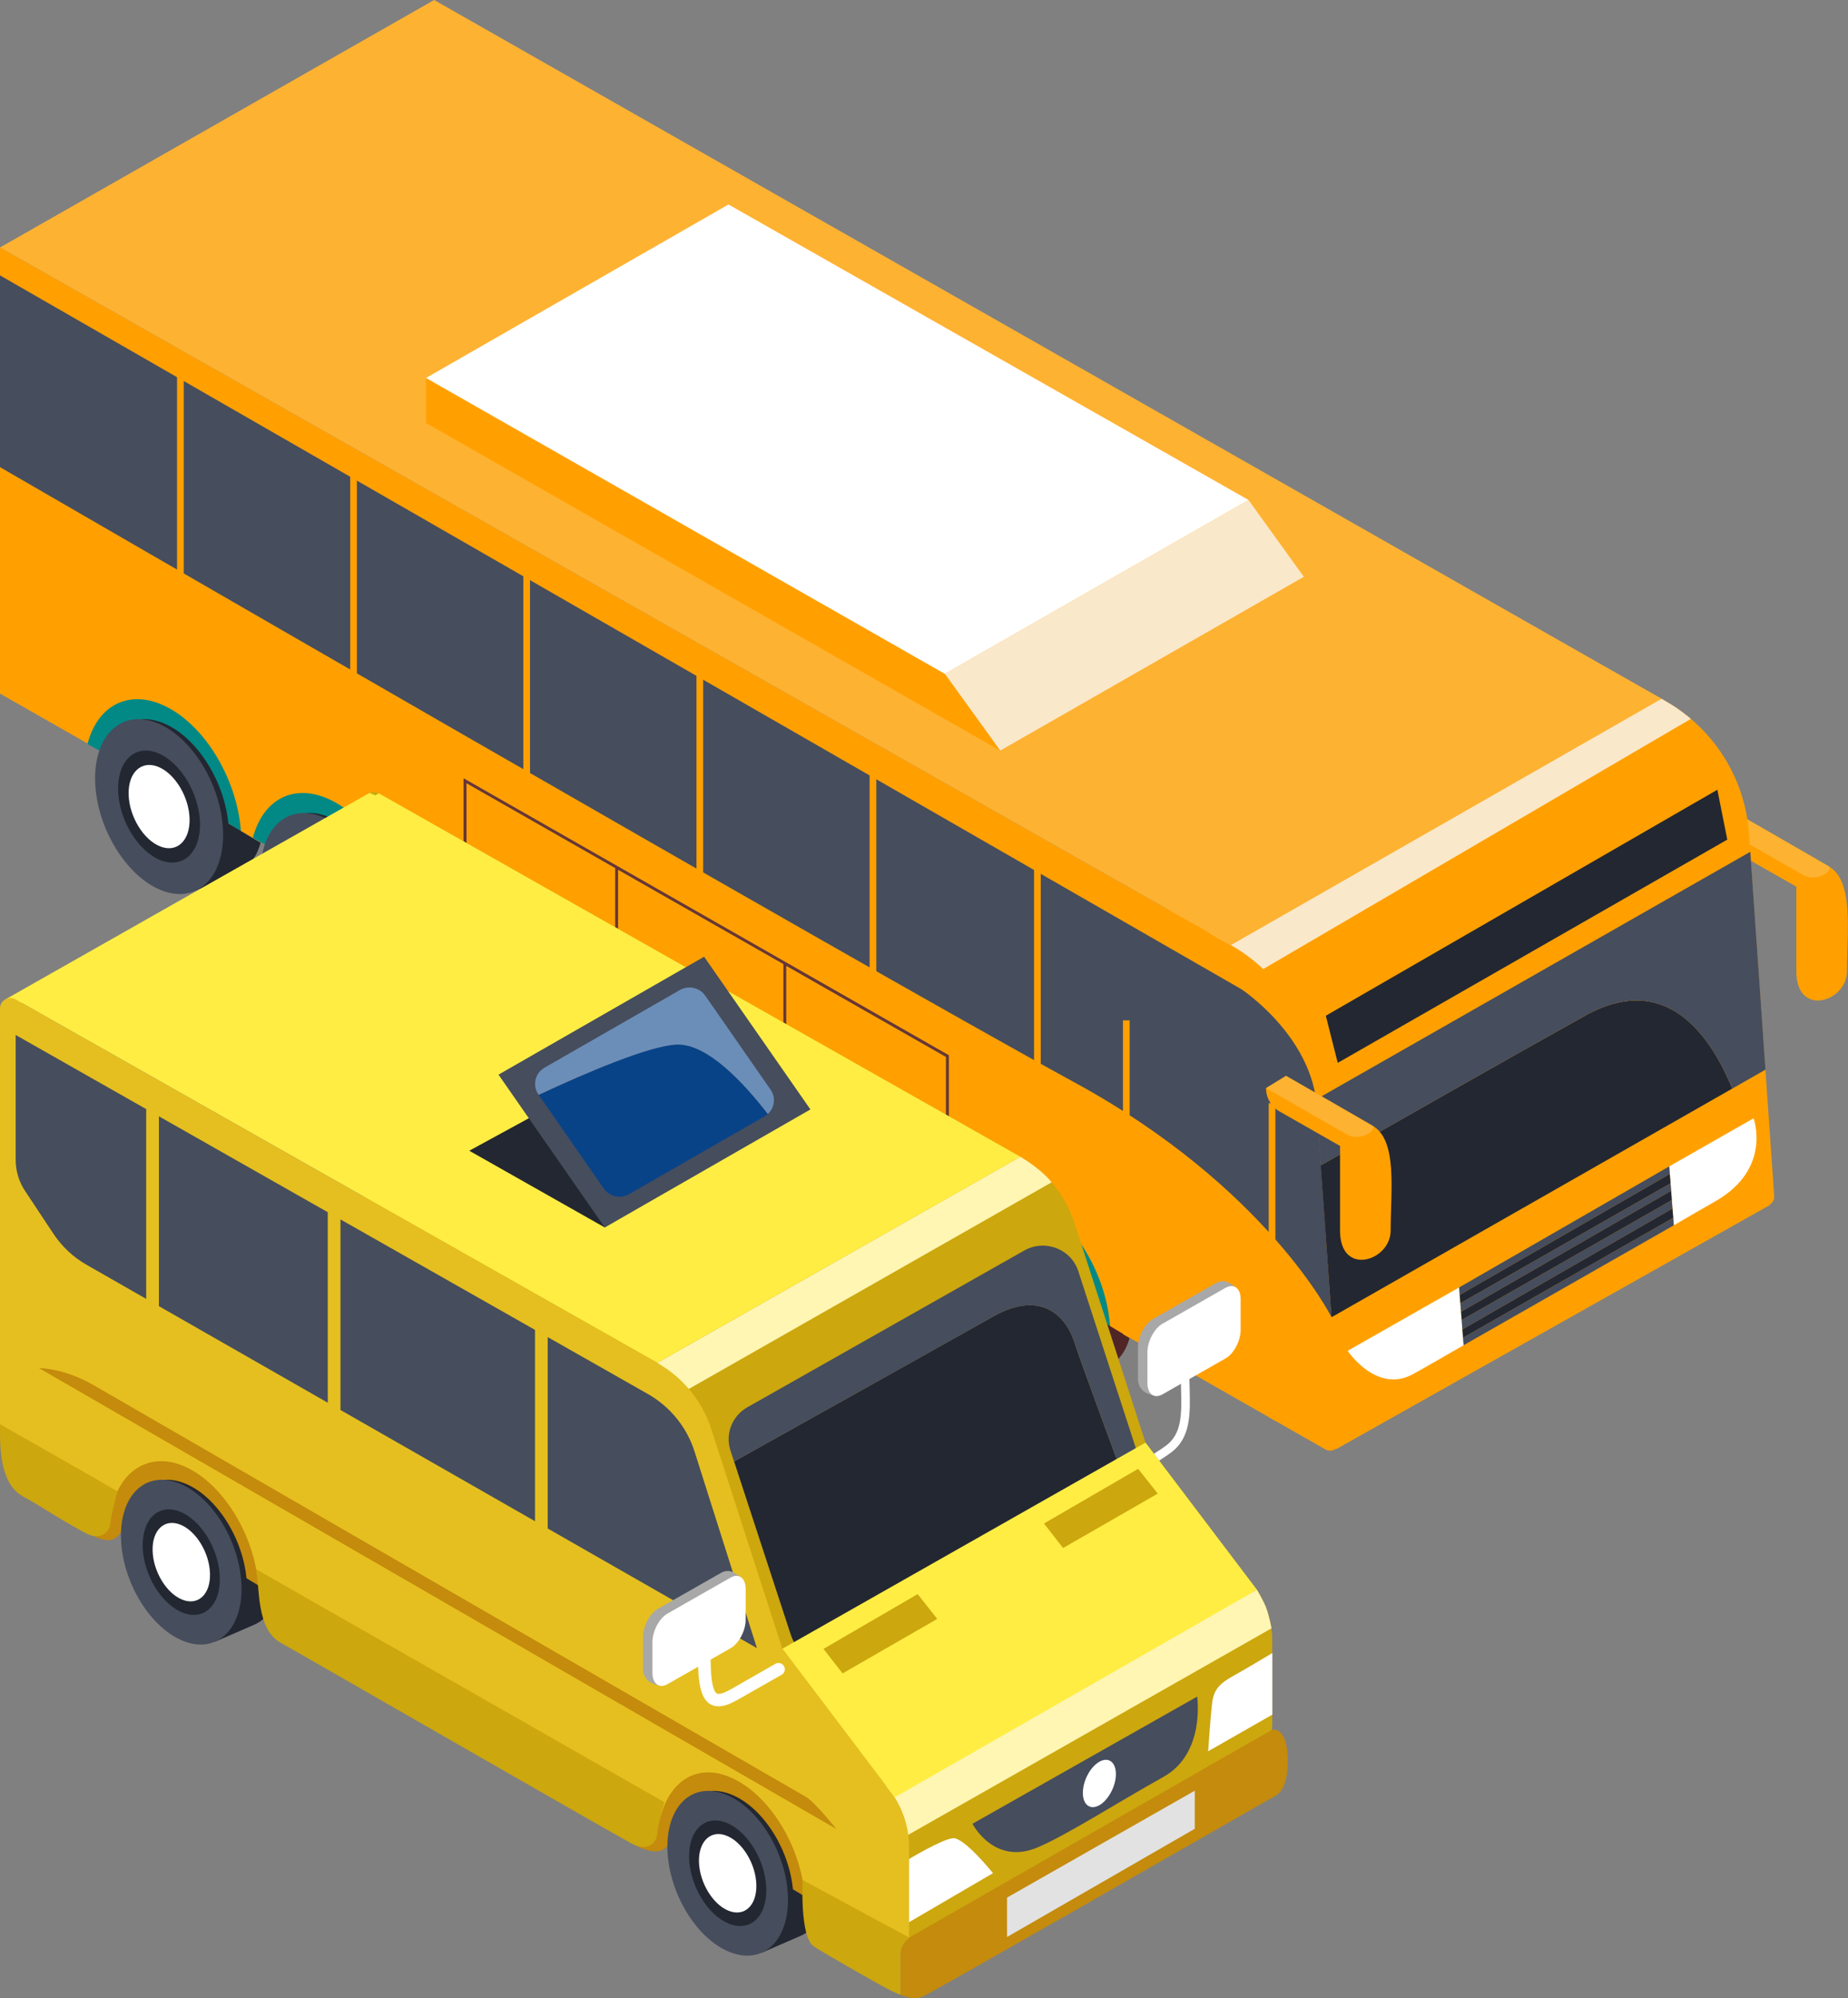 <svg width="160" height="173" viewBox="0 0 160 173" fill="none" xmlns="http://www.w3.org/2000/svg">
<rect x="0" y="0" width="160" height="173" fill="#808080" stroke="none"/>
<g clip-path="url(#clip0_26_350)">
<path d="M150.855 70.697C152.914 71.881 157.015 74.231 158.363 75.031C160.521 76.305 159.909 80.647 159.909 84.1C159.909 86.737 155.527 88.132 155.527 84.1C155.527 80.835 155.527 76.77 155.527 76.77L150.301 73.791C149.574 73.374 149.119 72.607 149.119 71.775V71.766L150.855 70.697Z" fill="#FFA000"/>
<path d="M158.371 75.031C158.371 75.031 158.619 75.431 157.751 75.807C156.883 76.191 156.188 75.807 156.188 75.807L149.127 71.758L150.855 70.697L158.371 75.031Z" fill="#FEB232"/>
<path d="M151.426 72.174L153.609 103.536C153.658 104.213 152.922 104.662 152.327 104.327L62.558 53.106L61.739 14.138L144.158 60.673C148.375 63.073 151.095 67.383 151.426 72.174Z" fill="#FFA000"/>
<path d="M115.707 125.46L153.22 104.344L148.011 67.946L100.584 76.566L115.707 125.46Z" fill="#FFA000"/>
<path d="M146.399 62.24L105.156 86.369L101.312 82.655L143.86 60.502C143.86 60.502 144.861 61.09 145.175 61.31C145.729 61.685 146.399 62.24 146.399 62.24Z" fill="#FAE8CA"/>
<path d="M113.838 93.332L116.021 124.693C116.07 125.371 115.335 125.82 114.739 125.485L0 60.053V21.427L106.57 81.831C110.787 84.231 113.507 88.541 113.838 93.332Z" fill="#FFA000"/>
<path d="M37.588 0L0 21.427L106.57 81.831L143.86 60.502L37.588 0Z" fill="#FEB232"/>
<path d="M115.285 114.049C115.285 114.049 109.679 102.801 93.043 93.724C73.91 83.284 0 40.446 0 40.446V23.843L107.471 85.643C107.471 85.643 113.59 89.659 114.02 95.871C114.45 102.091 115.285 114.049 115.285 114.049Z" fill="#464D5D"/>
<path d="M126.331 111.47L126.72 116.473C125.43 117.216 123.132 118.547 122.297 118.996C119.155 120.685 116.682 116.955 116.682 116.955L126.331 111.47Z" fill="white"/>
<path d="M144.522 100.989L151.823 96.826C151.823 96.826 153.452 101.177 148.532 104.001C147.019 104.866 146.696 105.054 144.919 106.09L144.522 100.989Z" fill="white"/>
<path d="M96.111 114.857C95.78 110.106 92.721 105.233 89.108 103.797C86.114 102.605 83.642 104.123 82.824 107.274C84.486 108.213 95.292 114.171 96.111 114.857Z" fill="#028985"/>
<path d="M85.023 114.857C84.411 113.478 84.039 111.968 83.998 110.49C83.89 106.49 86.288 104.229 89.347 105.446C92.398 106.654 94.953 110.866 95.069 114.857H85.023Z" fill="#4F2525"/>
<path d="M87.032 108.964C86.958 106.221 88.975 110.923 92.952 112.988C94.672 113.886 96.409 115.037 97.806 115.82C97.417 117.216 96.665 118.041 95.623 118.473C95.466 118.539 92.134 119.983 92.134 119.983L90.24 118.726L92.307 118.188C89.455 116.775 87.131 112.768 87.032 108.964Z" fill="#4F2525"/>
<path d="M83.485 110.491C83.593 114.491 86.156 118.719 89.215 119.935C92.274 121.151 94.664 118.89 94.565 114.891C94.457 110.891 91.894 106.663 88.835 105.446C85.775 104.238 83.386 106.491 83.485 110.491Z" fill="#663636"/>
<path d="M85.478 111.282C85.544 113.845 87.189 116.547 89.141 117.331C91.1 118.106 92.63 116.661 92.564 114.098C92.498 111.535 90.852 108.833 88.901 108.05C86.95 107.282 85.412 108.727 85.478 111.282Z" fill="#824E4E"/>
<path d="M86.387 111.649C86.437 113.551 87.661 115.567 89.116 116.147C90.571 116.726 91.712 115.649 91.662 113.747C91.613 111.845 90.389 109.829 88.934 109.249C87.479 108.67 86.338 109.739 86.387 111.649Z" fill="white"/>
<path d="M35.182 80.125C34.851 75.374 31.792 70.501 28.178 69.064C25.185 67.873 22.713 69.391 21.895 72.542C23.565 73.481 34.363 79.439 35.182 80.125Z" fill="#028985"/>
<path d="M24.094 80.125C23.482 78.745 23.11 77.235 23.069 75.758C22.961 71.758 25.359 69.497 28.418 70.713C31.469 71.921 34.024 76.133 34.14 80.125H24.094Z" fill="#232731"/>
<path d="M26.111 74.24C26.037 71.497 28.054 76.199 32.031 78.264C33.751 79.162 35.488 80.313 36.885 81.096C36.496 82.492 35.744 83.317 34.702 83.749C34.545 83.814 31.213 85.259 31.213 85.259L29.319 84.002L31.387 83.463C28.534 82.043 26.21 78.035 26.111 74.24Z" fill="#4F2525"/>
<path d="M22.564 75.766C22.672 79.766 25.235 83.994 28.294 85.21C31.353 86.427 33.743 84.165 33.644 80.166C33.536 76.166 30.973 71.938 27.914 70.722C24.855 69.505 22.457 71.766 22.564 75.766Z" fill="#464D5D"/>
<path d="M24.557 76.558C24.623 79.121 26.268 81.823 28.22 82.606C30.179 83.382 31.709 81.937 31.643 79.374C31.577 76.811 29.931 74.109 27.98 73.325C26.02 72.55 24.491 73.995 24.557 76.558Z" fill="#824E4E"/>
<path d="M25.466 76.917C25.516 78.819 26.74 80.835 28.195 81.415C29.65 81.994 30.791 80.917 30.742 79.015C30.692 77.113 29.468 75.097 28.013 74.517C26.558 73.938 25.417 75.015 25.466 76.917Z" fill="white"/>
<path d="M20.861 72.003C20.53 67.252 17.471 62.379 13.858 60.943C10.864 59.751 8.392 61.269 7.574 64.42C9.236 65.359 20.042 71.317 20.861 72.003Z" fill="#028985"/>
<path d="M9.773 72.003C9.161 70.624 8.789 69.114 8.748 67.636C8.64 63.636 11.038 61.375 14.098 62.592C17.148 63.8 19.703 68.011 19.819 72.003H9.773Z" fill="#232731"/>
<path d="M11.791 66.11C11.716 63.367 13.734 68.069 17.711 70.134C19.43 71.032 21.167 72.183 22.564 72.966C22.176 74.362 21.431 75.186 20.381 75.619C20.224 75.684 16.892 77.129 16.892 77.129L14.999 75.872L17.066 75.333C14.213 73.913 11.89 69.913 11.791 66.11Z" fill="#232731"/>
<path d="M8.235 67.637C8.343 71.636 10.906 75.865 13.965 77.081C17.024 78.297 19.414 76.036 19.315 72.036C19.207 68.037 16.644 63.808 13.585 62.592C10.525 61.384 8.136 63.637 8.235 67.637Z" fill="#464D5D"/>
<path d="M10.228 68.428C10.294 70.991 11.939 73.693 13.891 74.476C15.85 75.252 17.38 73.807 17.314 71.244C17.248 68.681 15.602 65.979 13.651 65.195C11.7 64.42 10.162 65.865 10.228 68.428Z" fill="#232731"/>
<path d="M11.137 68.787C11.187 70.689 12.411 72.705 13.866 73.285C15.321 73.864 16.462 72.787 16.413 70.885C16.363 68.983 15.139 66.967 13.684 66.387C12.229 65.808 11.088 66.885 11.137 68.787Z" fill="white"/>
<path d="M109.844 122.693L110.423 123.02V95.52H109.844V122.693Z" fill="#FFA000"/>
<path d="M97.227 115.518L97.806 115.853V88.345H97.227V115.518Z" fill="#FFA000"/>
<path d="M75.291 93.626L75.87 93.961V66.452H75.291V93.626Z" fill="#FFA000"/>
<path d="M89.529 100.744L90.108 101.079V73.57H89.529V100.744Z" fill="#FFA000"/>
<path d="M60.301 84.435L60.88 84.761V57.261H60.301V84.435Z" fill="#FFA000"/>
<path d="M45.889 48.886V75.578L45.31 75.252V48.601C45.501 48.699 45.691 48.797 45.889 48.886Z" fill="#FFA000"/>
<path d="M30.899 40.062V66.379L30.32 66.052V39.638C30.518 39.769 30.709 39.916 30.899 40.062Z" fill="#FFA000"/>
<path d="M15.908 30.912V57.188L15.329 56.861V30.577C15.52 30.683 15.718 30.798 15.908 30.912Z" fill="#FFA000"/>
<path d="M126.331 111.47L144.522 100.989L144.571 101.65L126.381 112.123L126.331 111.47Z" fill="#464D5D"/>
<path d="M126.439 112.833L144.637 102.45L144.687 103.103L126.497 113.576L126.439 112.833Z" fill="#464D5D"/>
<path d="M144.919 106.09L126.72 116.473L126.67 115.82L144.869 105.437L144.919 106.09Z" fill="#464D5D"/>
<path d="M144.745 103.903L144.803 104.637L126.613 115.11L126.555 114.286L144.745 103.903Z" fill="#464D5D"/>
<path d="M144.869 105.437L126.67 115.82L126.613 115.11L144.803 104.637L144.869 105.437Z" fill="#232731"/>
<path d="M126.497 113.576L144.687 103.103L144.745 103.903L126.555 114.286L126.497 113.576Z" fill="#232731"/>
<path d="M126.381 112.123L144.571 101.65L144.637 102.45L126.439 112.833L126.381 112.123Z" fill="#232731"/>
<path d="M149.979 94.254L115.285 114.049L114.351 100.899C121.015 97.095 130.482 91.708 137.213 87.953C144.125 84.092 147.994 89.422 149.979 94.254Z" fill="#232731"/>
<path d="M151.542 73.75L152.856 92.614L149.979 94.255C147.994 89.43 144.117 84.092 137.213 87.953C130.49 91.708 121.023 97.095 114.351 100.899L113.946 95.193L151.542 73.75Z" fill="#464D5D"/>
<path d="M111.349 93.153C113.408 94.336 117.509 96.687 118.857 97.479C121.015 98.752 120.403 103.095 120.403 106.548C120.403 109.184 116.021 110.58 116.021 106.548C116.021 103.282 116.021 99.218 116.021 99.218L110.795 96.238C110.068 95.822 109.613 95.055 109.613 94.222V94.214L111.349 93.153Z" fill="#FFA000"/>
<path d="M118.857 97.487C118.857 97.487 119.105 97.887 118.237 98.262C117.369 98.646 116.674 98.262 116.674 98.262L109.613 94.214L111.341 93.153L118.857 97.487Z" fill="#FEB232"/>
<path d="M112.887 49.939L86.594 64.991L81.798 58.339L108.092 43.287L112.887 49.939Z" fill="#FAE8CA"/>
<path d="M86.594 64.991L36.885 36.626V32.724L81.798 58.339L86.594 64.991Z" fill="#FFA000"/>
<path d="M108.092 43.287L81.798 58.339L36.885 32.724L63.071 17.705L108.092 43.287Z" fill="white"/>
<path d="M82.154 91.365V103.895L40.134 79.929V67.383L82.154 91.365ZM53.513 75.309V87.267L67.825 95.43V83.472L53.513 75.309ZM81.898 91.512L68.073 83.627V95.585L81.898 103.47V91.512ZM40.391 79.782L53.264 87.12V75.162L40.391 67.816V79.782Z" fill="#663636"/>
<path d="M149.549 72.697L115.822 92.026L114.789 87.945L148.689 68.379L149.549 72.697Z" fill="#232731"/>
<path d="M10.947 131.55C10.947 131.55 10.575 133.101 9.666 133.313C8.756 133.525 7.615 132.701 7.615 132.701C7.615 132.701 8.574 128.938 8.74 128.938C8.921 128.946 11.964 128.913 10.947 131.55Z" fill="#C48B0C"/>
<path d="M58.432 158.487C58.432 158.487 58.06 160.038 57.151 160.25C56.241 160.462 55.1 159.809 55.1 159.809C55.1 159.809 56.059 155.875 56.224 155.875C56.415 155.875 59.457 155.85 58.432 158.487Z" fill="#C48B0C"/>
<path d="M99.832 120.311L105.289 117.201C106.008 116.793 106.595 115.683 106.595 114.736V112.067C106.595 111.12 106.008 110.679 105.289 111.087L99.832 114.197C99.112 114.605 98.525 115.715 98.525 116.662V119.331C98.525 120.278 99.112 120.719 99.832 120.311Z" fill="#A8A8A8"/>
<path d="M107.05 111.502C107.05 111.502 106.306 110.898 105.942 110.931C105.578 110.964 106.397 112.082 106.397 112.082L107.05 111.502Z" fill="#A8A8A8"/>
<path d="M100.071 120.865C100.071 120.865 99.104 120.718 98.848 120.261C98.591 119.804 98.773 119.306 98.773 119.306C98.773 119.306 100.104 119.918 100.071 120.865Z" fill="#A8A8A8"/>
<path d="M100.65 120.726L106.107 117.616C106.827 117.208 107.414 116.098 107.414 115.151V112.482C107.414 111.535 106.827 111.094 106.107 111.502L100.65 114.612C99.931 115.021 99.344 116.131 99.344 117.078V119.747C99.344 120.694 99.931 121.134 100.65 120.726Z" fill="white"/>
<path d="M93.424 130.211C93.481 130.211 93.539 130.203 93.589 130.17C93.812 130.056 99.137 127.42 101.369 125.779C103.106 124.505 103.056 122.408 102.998 120.187C102.99 119.771 102.973 119.338 102.973 118.898C102.973 118.694 102.808 118.53 102.601 118.53C102.395 118.53 102.229 118.694 102.229 118.898C102.229 119.347 102.238 119.779 102.254 120.204C102.312 122.408 102.353 124.146 100.923 125.191C98.74 126.791 93.308 129.485 93.25 129.509C93.068 129.599 92.994 129.819 93.085 129.999C93.159 130.138 93.283 130.211 93.424 130.211Z" fill="white"/>
<path d="M32.8 68.689L88.347 100.156C90.604 101.438 92.283 103.511 93.052 105.96L99.178 124.905L108.819 137.647C109.687 138.962 110.15 140.488 110.15 142.055V149.23C110.15 150.079 109.902 150.936 109.737 151.157L31.444 106.686V69.465C31.444 68.779 32.197 68.346 32.8 68.689Z" fill="#CCA70E"/>
<path d="M31.998 68.648L0.504 86.508C0.504 86.508 1.488 87.022 1.588 87.022C1.687 87.022 32.685 68.958 32.685 68.958L31.998 68.648Z" fill="#FFED43"/>
<path d="M77.987 168.135L43.161 114.939L108.612 138.758L109.737 151.157C109.497 151.54 109.109 151.867 108.431 152.365C108.431 152.365 88.215 164.184 81.277 167.776C79.649 168.617 78.549 168.282 77.987 168.135Z" fill="#CCA70E"/>
<path d="M91.051 102.368C91.051 102.368 90.29 101.323 88.347 100.156C85.064 102.017 56.903 118 56.903 118L59.606 120.277L91.051 102.368Z" fill="#FFF6B3"/>
<path d="M32.8 68.689L1.356 86.533L56.903 117.992L88.347 100.156L32.8 68.689Z" fill="#FFED43"/>
<path d="M108.827 137.647C108.827 137.647 109.431 138.7 109.596 139.133C109.894 139.909 110.084 140.986 110.084 140.986L78.408 158.993L76.664 154.618L108.827 137.647Z" fill="#FFF6B3"/>
<path d="M1.356 86.533L56.903 118C59.16 119.281 60.838 121.355 61.607 123.803L67.734 142.749L77.375 155.491C78.243 156.805 78.706 158.332 78.706 159.899V168.298C76.656 167.841 74.746 166.96 73.53 166.29C57.465 157.417 15.214 133.24 3.216 126.375C1.224 125.232 0 125.575 0 123.297V87.3C0 86.614 0.752 86.19 1.356 86.533Z" fill="#E5BF1F"/>
<path d="M93.002 116.155C93.639 118.139 97.268 127.909 97.268 127.909C97.268 127.909 97.797 127.689 98.583 127.346C98.426 128.244 97.88 129.052 97.045 129.542L73.174 143.345C71.397 144.374 69.115 143.516 68.478 141.574L63.559 126.538C71.215 122.261 83.105 115.608 85.974 113.992C90.298 111.551 92.365 114.172 93.002 116.155Z" fill="#232731"/>
<path d="M64.708 121.844L88.686 108.27C90.463 107.266 92.729 108.131 93.357 110.058L98.484 125.828C98.649 126.334 98.674 126.856 98.583 127.354C97.797 127.689 97.268 127.918 97.268 127.918C97.268 127.918 93.639 118.139 93.002 116.163C92.365 114.18 90.298 111.559 85.974 114C83.097 115.625 71.207 122.269 63.559 126.546L63.244 125.591C62.773 124.155 63.385 122.595 64.708 121.844Z" fill="#464D5D"/>
<path d="M99.178 124.906L108.827 137.647L77.474 155.614L67.742 142.749L99.178 124.906Z" fill="#FFED43"/>
<path d="M60.135 125.681L65.535 142.7L7.483 109.502C6.342 108.849 5.366 107.935 4.639 106.841L2.166 103.111C1.637 102.311 1.356 101.372 1.356 100.417V89.61L56.076 120.685C58.019 121.787 59.466 123.567 60.135 125.681Z" fill="#464D5D"/>
<path d="M103.651 146.896C103.651 146.896 104.379 151.81 100.741 153.842C96.466 156.234 92.423 158.846 89.868 159.94C86.073 161.572 84.196 157.907 84.196 157.907L103.651 146.896Z" fill="#464D5D"/>
<path d="M98.542 127.175L100.237 129.321L92.043 134.031L90.389 131.909L98.542 127.175Z" fill="#CCA70E"/>
<path d="M79.45 138.023L81.145 140.17L72.951 144.888L71.298 142.765L79.45 138.023Z" fill="#CCA70E"/>
<path d="M85.974 162.184C85.974 162.184 83.469 159.066 82.509 159.156C81.55 159.246 78.706 160.96 78.706 160.96V166.429L85.974 162.184Z" fill="white"/>
<path d="M110.15 148.463L104.602 151.63C104.602 151.63 104.809 148.553 104.95 147.426C105.09 146.3 105.586 145.753 106.827 145.075C107.777 144.553 110.159 143.125 110.159 143.125V148.463H110.15Z" fill="white"/>
<path d="M93.754 155.23C93.754 156.267 94.391 156.748 95.185 156.299C95.97 155.85 96.615 154.642 96.615 153.606C96.615 152.569 95.978 152.087 95.185 152.536C94.391 152.985 93.754 154.193 93.754 155.23Z" fill="white"/>
<path d="M69.677 164.233C69.363 159.76 66.485 155.173 63.079 153.818C60.259 152.699 57.986 154.275 57.217 157.246C58.779 158.119 68.908 163.58 69.677 164.233Z" fill="#C48B0C"/>
<path d="M59.234 164.233C58.655 162.935 58.3 161.515 58.267 160.119C58.167 156.348 60.425 154.226 63.302 155.369C66.18 156.511 68.586 160.47 68.693 164.233H59.234Z" fill="#232731"/>
<path d="M61.128 158.683C61.062 156.095 62.963 160.527 66.701 162.478C68.321 163.319 69.958 164.413 71.273 165.147C70.909 166.462 70.198 167.245 69.222 167.653C69.073 167.719 65.931 169.082 65.931 169.082L64.154 167.898L66.105 167.392C63.41 166.037 61.219 162.266 61.128 158.683Z" fill="#232731"/>
<path d="M57.787 160.119C57.886 163.89 60.301 167.874 63.186 169.017C66.064 170.159 68.321 168.037 68.222 164.266C68.123 160.495 65.708 156.511 62.823 155.369C59.945 154.226 57.688 156.348 57.787 160.119Z" fill="#464D5D"/>
<path d="M59.664 160.862C59.73 163.278 61.276 165.825 63.12 166.56C64.964 167.294 66.411 165.931 66.345 163.515C66.279 161.099 64.733 158.552 62.889 157.817C61.045 157.091 59.598 158.454 59.664 160.862Z" fill="#232731"/>
<path d="M60.516 161.205C60.565 163.001 61.715 164.894 63.087 165.441C64.46 165.988 65.535 164.976 65.485 163.18C65.435 161.384 64.286 159.491 62.913 158.944C61.549 158.397 60.474 159.409 60.516 161.205Z" fill="white"/>
<path d="M22.366 137.296C22.052 132.823 19.174 128.236 15.768 126.881C12.948 125.762 10.534 127.289 9.765 130.252C11.328 131.125 21.597 136.643 22.366 137.296Z" fill="#C48B0C"/>
<path d="M11.923 137.296C11.344 135.998 10.989 134.578 10.956 133.182C10.856 129.411 13.114 127.289 15.991 128.432C18.868 129.574 21.274 133.533 21.382 137.296H11.923Z" fill="#232731"/>
<path d="M13.816 131.746C13.75 129.158 15.652 133.591 19.389 135.541C21.01 136.382 22.647 137.476 23.962 138.211C23.598 139.525 22.887 140.308 21.911 140.717C21.762 140.782 18.62 142.145 18.62 142.145L16.843 140.961L18.794 140.455C16.107 139.1 13.916 135.329 13.816 131.746Z" fill="#232731"/>
<path d="M10.476 133.182C10.575 136.954 12.989 140.937 15.875 142.08C18.753 143.222 21.01 141.1 20.91 137.329C20.811 133.558 18.397 129.574 15.511 128.432C12.634 127.289 10.377 129.411 10.476 133.182Z" fill="#464D5D"/>
<path d="M12.353 133.925C12.419 136.341 13.965 138.888 15.809 139.623C17.653 140.357 19.1 138.994 19.034 136.578C18.968 134.162 17.421 131.615 15.578 130.88C13.734 130.154 12.295 131.517 12.353 133.925Z" fill="#232731"/>
<path d="M13.213 134.268C13.262 136.064 14.412 137.958 15.784 138.504C17.157 139.051 18.232 138.039 18.182 136.243C18.132 134.448 16.983 132.554 15.611 132.007C14.238 131.46 13.163 132.472 13.213 134.268Z" fill="white"/>
<path d="M78.706 167.768L110.15 149.761C110.15 149.761 111.482 149.442 111.49 152.381C111.498 155.23 110.58 155.393 109.737 155.875C104.073 159.115 81.277 172.192 80.004 172.812C79.508 173.057 78.938 173.098 77.97 172.722C77.97 171.637 77.97 170.004 77.97 169.319C77.97 168.266 78.706 167.768 78.706 167.768Z" fill="#C48B0C"/>
<path d="M70.438 168.51C69.231 167.637 69.495 162.78 69.495 162.78L78.714 167.76C78.714 167.76 77.97 168.257 77.97 169.319C77.97 169.996 77.97 171.629 77.97 172.722C77.697 172.616 77.4 172.486 77.052 172.306C75.589 171.555 70.892 168.837 70.438 168.51Z" fill="#CCA70E"/>
<path d="M103.445 155.042V158.34L87.189 167.711V164.299L103.445 155.042Z" fill="#E2E2E2"/>
<path d="M56.977 145.402L62.434 142.292C63.153 141.884 63.74 140.774 63.74 139.827V137.158C63.74 136.211 63.153 135.77 62.434 136.178L56.977 139.288C56.258 139.696 55.67 140.806 55.67 141.753V144.422C55.662 145.369 56.258 145.81 56.977 145.402Z" fill="#A8A8A8"/>
<path d="M64.195 136.604C64.195 136.604 63.451 136 63.087 136.032C62.723 136.065 63.542 137.183 63.542 137.183L64.195 136.604Z" fill="#A8A8A8"/>
<path d="M57.208 145.965C57.208 145.965 56.241 145.818 55.985 145.361C55.728 144.904 55.91 144.406 55.91 144.406C55.91 144.406 57.242 145.01 57.208 145.965Z" fill="#A8A8A8"/>
<path d="M57.795 145.818L63.252 142.708C63.972 142.3 64.559 141.19 64.559 140.243V137.574C64.559 136.627 63.972 136.186 63.252 136.594L57.795 139.704C57.076 140.113 56.489 141.223 56.489 142.17V144.839C56.489 145.786 57.076 146.226 57.795 145.818Z" fill="white"/>
<path d="M62.211 147.737C62.781 147.737 63.385 147.443 63.939 147.132L67.676 145.002C67.941 144.855 68.032 144.52 67.874 144.259C67.726 143.998 67.387 143.908 67.122 144.063L63.385 146.202C62.525 146.692 62.194 146.708 62.062 146.626C61.822 146.488 61.442 145.769 61.541 142.537C61.549 142.235 61.309 141.99 61.012 141.982C61.004 141.982 61.004 141.982 60.995 141.982C60.698 141.982 60.458 142.21 60.45 142.504C60.35 145.639 60.648 147.051 61.5 147.557C61.723 147.679 61.963 147.737 62.211 147.737Z" fill="white"/>
<path d="M57.523 156.038C57.523 156.038 56.96 158.054 56.903 158.797C56.853 159.466 56.208 160.201 55.108 159.809C54.992 159.768 54.868 159.711 54.736 159.646C52.322 158.34 26.21 143.296 24.301 142.235C22.184 141.059 22.49 137.476 22.184 135.876C31.353 141.1 57.523 156.038 57.523 156.038Z" fill="#CCA70E"/>
<path d="M10.178 129.126C10.178 129.126 9.616 131.142 9.558 131.885C9.508 132.554 8.863 133.289 7.763 132.897C7.648 132.856 7.524 132.799 7.391 132.733C4.977 131.427 3.886 130.611 1.967 129.55C-0.149 128.375 -0 124.84 -0 123.314C9.169 128.522 10.178 129.126 10.178 129.126Z" fill="#CCA70E"/>
<path d="M47.419 113.592H46.319V137.615H47.419V113.592Z" fill="#E5BF1F"/>
<path d="M29.477 102.932H28.377V126.954H29.477V102.932Z" fill="#E5BF1F"/>
<path d="M13.758 94.385H12.659V115.796H13.758V94.385Z" fill="#E5BF1F"/>
<path d="M72.406 158.356C72.406 158.356 70.57 156.038 69.768 155.573C56.224 147.753 20.398 127.036 8.128 119.943C5.49 118.416 3.382 118.457 3.382 118.457L72.406 158.356Z" fill="#C48B0C"/>
<path d="M52.363 106.278L40.63 99.634L52.157 93.34L52.363 106.278Z" fill="#232731"/>
<path d="M70.165 96.058L52.363 106.278L43.161 93.046L60.962 82.835L70.165 96.058Z" fill="#464D5D"/>
<path d="M58.54 90.443C61.227 90.296 64.451 93.822 66.477 96.45C66.386 96.532 66.295 96.605 66.188 96.662L54.463 103.397C53.719 103.821 52.768 103.609 52.281 102.915L46.642 94.801C50.858 92.826 56.167 90.573 58.54 90.443Z" fill="#084388"/>
<path d="M58.54 90.443C56.167 90.573 50.858 92.826 46.642 94.793L46.617 94.761C46.079 93.985 46.319 92.916 47.146 92.442L58.87 85.716C59.614 85.292 60.565 85.504 61.053 86.198L66.717 94.344C67.188 95.022 67.064 95.92 66.477 96.45C64.451 93.822 61.227 90.296 58.54 90.443Z" fill="#6B8EB8"/>
</g>
<defs>
<clipPath id="clip0_26_350">
<rect width="160" height="173" fill="white"/>
</clipPath>
</defs>
</svg>
